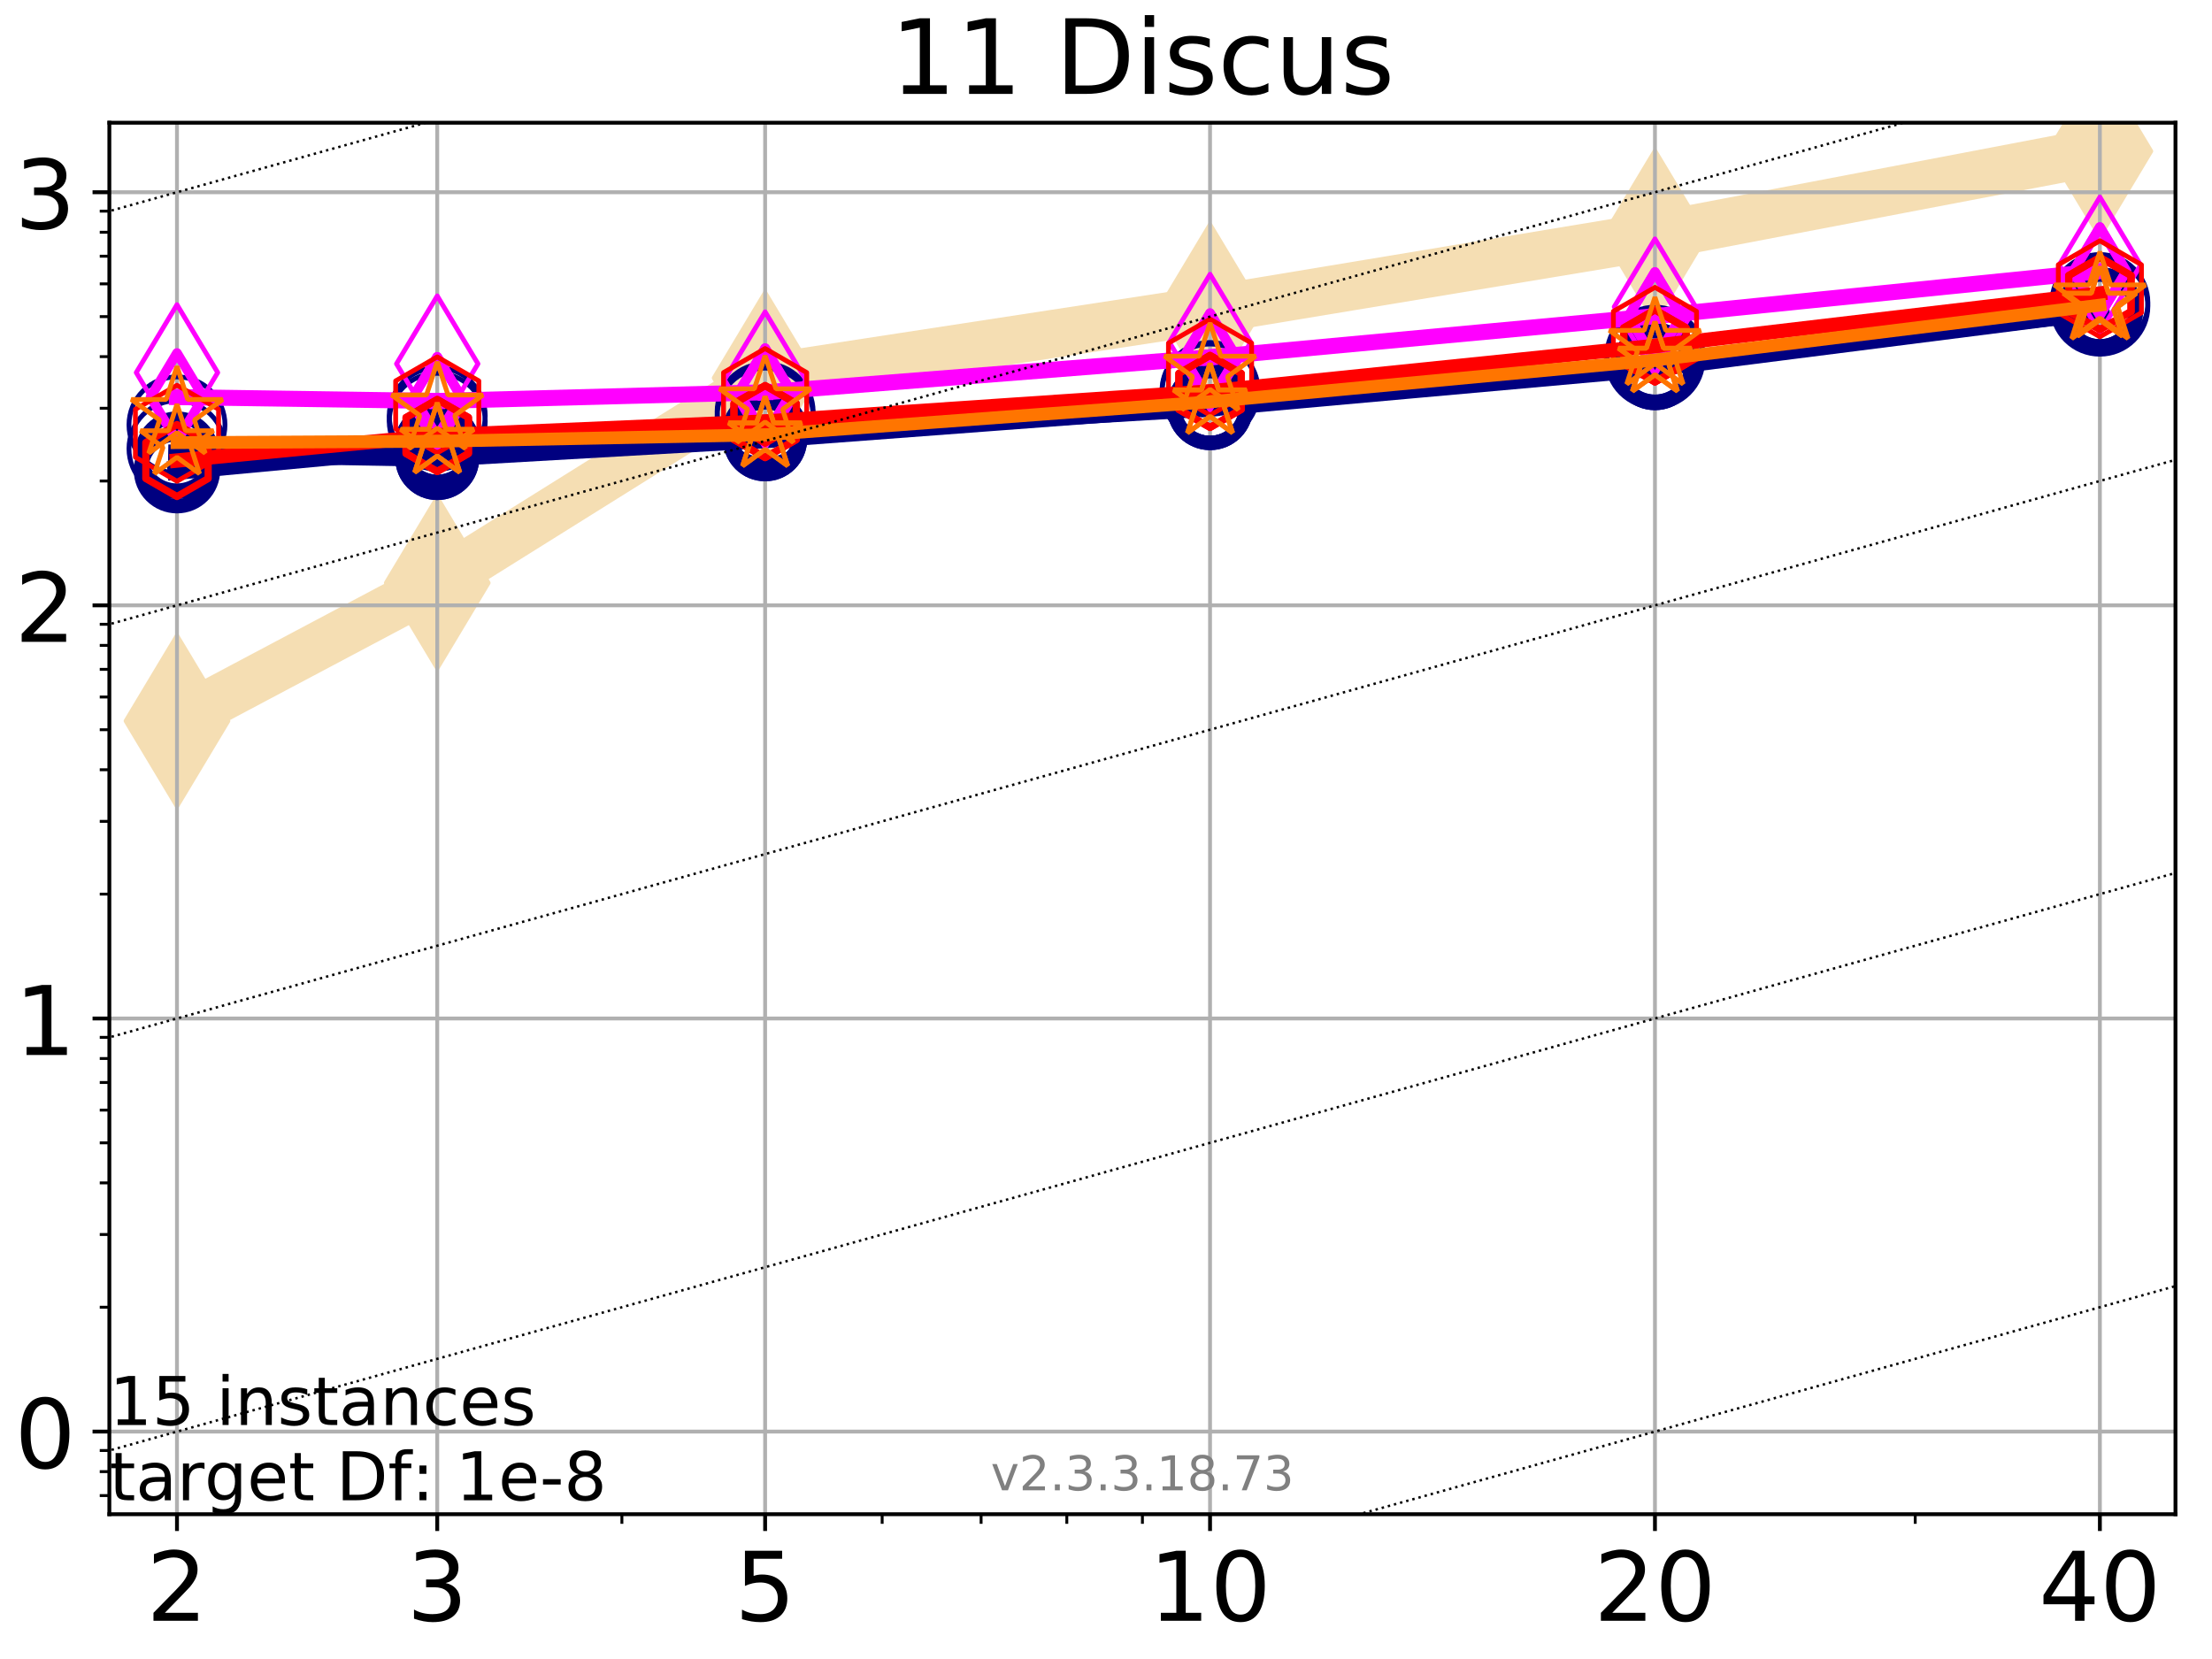 <?xml version="1.0" encoding="utf-8" standalone="no"?>
<!DOCTYPE svg PUBLIC "-//W3C//DTD SVG 1.1//EN"
  "http://www.w3.org/Graphics/SVG/1.1/DTD/svg11.dtd">
<!-- Created with matplotlib (https://matplotlib.org/) -->
<svg height="345.6pt" version="1.1" viewBox="0 0 460.8 345.6" width="460.8pt" xmlns="http://www.w3.org/2000/svg" xmlns:xlink="http://www.w3.org/1999/xlink">
 <defs>
  <style type="text/css">
*{stroke-linecap:butt;stroke-linejoin:round;}
  </style>
 </defs>
 <g id="figure_1">
  <g id="patch_1">
   <path d="M 0 345.6 
L 460.8 345.6 
L 460.8 0 
L 0 0 
z
" style="fill:#ffffff;"/>
  </g>
  <g id="axes_1">
   <g id="patch_2">
    <path d="M 22.78 315.44 
L 453.192 315.44 
L 453.192 25.56 
L 22.78 25.56 
z
" style="fill:#ffffff;"/>
   </g>
   <g id="line2d_1">
    <path clip-path="url(#pba72869028)" d="M 36.868 150.191 
L 91.085 121.43 
L 159.39 78.734 
L 252.074 64.538 
L 344.758 49.176 
L 437.443 31.495 
" style="fill:none;stroke:#f5deb3;stroke-linecap:square;stroke-width:10;"/>
    <defs>
     <path d="M -0 17.678 
L 10.607 0 
L 0 -17.678 
L -10.607 -0 
z
" id="mbb12c34589" style="stroke:#f5deb3;stroke-linejoin:miter;"/>
    </defs>
    <g clip-path="url(#pba72869028)">
     <use style="fill:#f5deb3;stroke:#f5deb3;stroke-linejoin:miter;" x="36.868" xlink:href="#mbb12c34589" y="150.191"/>
     <use style="fill:#f5deb3;stroke:#f5deb3;stroke-linejoin:miter;" x="91.085" xlink:href="#mbb12c34589" y="121.43"/>
     <use style="fill:#f5deb3;stroke:#f5deb3;stroke-linejoin:miter;" x="159.39" xlink:href="#mbb12c34589" y="78.734"/>
     <use style="fill:#f5deb3;stroke:#f5deb3;stroke-linejoin:miter;" x="252.074" xlink:href="#mbb12c34589" y="64.538"/>
     <use style="fill:#f5deb3;stroke:#f5deb3;stroke-linejoin:miter;" x="344.758" xlink:href="#mbb12c34589" y="49.176"/>
     <use style="fill:#f5deb3;stroke:#f5deb3;stroke-linejoin:miter;" x="437.443" xlink:href="#mbb12c34589" y="31.495"/>
    </g>
   </g>
   <g id="matplotlib.axis_1">
    <g id="xtick_1">
     <g id="line2d_2">
      <path clip-path="url(#pba72869028)" d="M 36.868 315.44 
L 36.868 25.56 
" style="fill:none;stroke:#b0b0b0;stroke-linecap:square;stroke-width:0.8;"/>
     </g>
     <g id="line2d_3">
      <defs>
       <path d="M 0 0 
L 0 3.5 
" id="meff0108bd4" style="stroke:#000000;stroke-width:0.8;"/>
      </defs>
      <g>
       <use style="stroke:#000000;stroke-width:0.8;" x="36.868" xlink:href="#meff0108bd4" y="315.44"/>
      </g>
     </g>
     <g id="text_1">
      <!-- 2 -->
      <defs>
       <path d="M 19.188 8.297 
L 53.609 8.297 
L 53.609 0 
L 7.328 0 
L 7.328 8.297 
Q 12.938 14.109 22.625 23.891 
Q 32.328 33.688 34.812 36.531 
Q 39.547 41.844 41.422 45.531 
Q 43.312 49.219 43.312 52.781 
Q 43.312 58.594 39.234 62.25 
Q 35.156 65.922 28.609 65.922 
Q 23.969 65.922 18.812 64.312 
Q 13.672 62.703 7.812 59.422 
L 7.812 69.391 
Q 13.766 71.781 18.938 73 
Q 24.125 74.219 28.422 74.219 
Q 39.75 74.219 46.484 68.547 
Q 53.219 62.891 53.219 53.422 
Q 53.219 48.922 51.531 44.891 
Q 49.859 40.875 45.406 35.406 
Q 44.188 33.984 37.641 27.219 
Q 31.109 20.453 19.188 8.297 
z
" id="DejaVuSans-50"/>
      </defs>
      <g transform="translate(30.506 337.637)scale(0.2 -0.2)">
       <use xlink:href="#DejaVuSans-50"/>
      </g>
     </g>
    </g>
    <g id="xtick_2">
     <g id="line2d_4">
      <path clip-path="url(#pba72869028)" d="M 91.085 315.44 
L 91.085 25.56 
" style="fill:none;stroke:#b0b0b0;stroke-linecap:square;stroke-width:0.8;"/>
     </g>
     <g id="line2d_5">
      <g>
       <use style="stroke:#000000;stroke-width:0.8;" x="91.085" xlink:href="#meff0108bd4" y="315.44"/>
      </g>
     </g>
     <g id="text_2">
      <!-- 3 -->
      <defs>
       <path d="M 40.578 39.312 
Q 47.656 37.797 51.625 33 
Q 55.609 28.219 55.609 21.188 
Q 55.609 10.406 48.188 4.484 
Q 40.766 -1.422 27.094 -1.422 
Q 22.516 -1.422 17.656 -0.516 
Q 12.797 0.391 7.625 2.203 
L 7.625 11.719 
Q 11.719 9.328 16.594 8.109 
Q 21.484 6.891 26.812 6.891 
Q 36.078 6.891 40.938 10.547 
Q 45.797 14.203 45.797 21.188 
Q 45.797 27.641 41.281 31.266 
Q 36.766 34.906 28.719 34.906 
L 20.219 34.906 
L 20.219 43.016 
L 29.109 43.016 
Q 36.375 43.016 40.234 45.922 
Q 44.094 48.828 44.094 54.297 
Q 44.094 59.906 40.109 62.906 
Q 36.141 65.922 28.719 65.922 
Q 24.656 65.922 20.016 65.031 
Q 15.375 64.156 9.812 62.312 
L 9.812 71.094 
Q 15.438 72.656 20.344 73.438 
Q 25.25 74.219 29.594 74.219 
Q 40.828 74.219 47.359 69.109 
Q 53.906 64.016 53.906 55.328 
Q 53.906 49.266 50.438 45.094 
Q 46.969 40.922 40.578 39.312 
z
" id="DejaVuSans-51"/>
      </defs>
      <g transform="translate(84.723 337.637)scale(0.2 -0.2)">
       <use xlink:href="#DejaVuSans-51"/>
      </g>
     </g>
    </g>
    <g id="xtick_3">
     <g id="line2d_6">
      <path clip-path="url(#pba72869028)" d="M 159.39 315.44 
L 159.39 25.56 
" style="fill:none;stroke:#b0b0b0;stroke-linecap:square;stroke-width:0.8;"/>
     </g>
     <g id="line2d_7">
      <g>
       <use style="stroke:#000000;stroke-width:0.8;" x="159.39" xlink:href="#meff0108bd4" y="315.44"/>
      </g>
     </g>
     <g id="text_3">
      <!-- 5 -->
      <defs>
       <path d="M 10.797 72.906 
L 49.516 72.906 
L 49.516 64.594 
L 19.828 64.594 
L 19.828 46.734 
Q 21.969 47.469 24.109 47.828 
Q 26.266 48.188 28.422 48.188 
Q 40.625 48.188 47.75 41.5 
Q 54.891 34.812 54.891 23.391 
Q 54.891 11.625 47.562 5.094 
Q 40.234 -1.422 26.906 -1.422 
Q 22.312 -1.422 17.547 -0.641 
Q 12.797 0.141 7.719 1.703 
L 7.719 11.625 
Q 12.109 9.234 16.797 8.062 
Q 21.484 6.891 26.703 6.891 
Q 35.156 6.891 40.078 11.328 
Q 45.016 15.766 45.016 23.391 
Q 45.016 31 40.078 35.438 
Q 35.156 39.891 26.703 39.891 
Q 22.75 39.891 18.812 39.016 
Q 14.891 38.141 10.797 36.281 
z
" id="DejaVuSans-53"/>
      </defs>
      <g transform="translate(153.028 337.637)scale(0.2 -0.2)">
       <use xlink:href="#DejaVuSans-53"/>
      </g>
     </g>
    </g>
    <g id="xtick_4">
     <g id="line2d_8">
      <path clip-path="url(#pba72869028)" d="M 252.074 315.44 
L 252.074 25.56 
" style="fill:none;stroke:#b0b0b0;stroke-linecap:square;stroke-width:0.8;"/>
     </g>
     <g id="line2d_9">
      <g>
       <use style="stroke:#000000;stroke-width:0.8;" x="252.074" xlink:href="#meff0108bd4" y="315.44"/>
      </g>
     </g>
     <g id="text_4">
      <!-- 10 -->
      <defs>
       <path d="M 12.406 8.297 
L 28.516 8.297 
L 28.516 63.922 
L 10.984 60.406 
L 10.984 69.391 
L 28.422 72.906 
L 38.281 72.906 
L 38.281 8.297 
L 54.391 8.297 
L 54.391 0 
L 12.406 0 
z
" id="DejaVuSans-49"/>
       <path d="M 31.781 66.406 
Q 24.172 66.406 20.328 58.906 
Q 16.5 51.422 16.5 36.375 
Q 16.5 21.391 20.328 13.891 
Q 24.172 6.391 31.781 6.391 
Q 39.453 6.391 43.281 13.891 
Q 47.125 21.391 47.125 36.375 
Q 47.125 51.422 43.281 58.906 
Q 39.453 66.406 31.781 66.406 
z
M 31.781 74.219 
Q 44.047 74.219 50.516 64.516 
Q 56.984 54.828 56.984 36.375 
Q 56.984 17.969 50.516 8.266 
Q 44.047 -1.422 31.781 -1.422 
Q 19.531 -1.422 13.062 8.266 
Q 6.594 17.969 6.594 36.375 
Q 6.594 54.828 13.062 64.516 
Q 19.531 74.219 31.781 74.219 
z
" id="DejaVuSans-48"/>
      </defs>
      <g transform="translate(239.349 337.637)scale(0.2 -0.2)">
       <use xlink:href="#DejaVuSans-49"/>
       <use x="63.623" xlink:href="#DejaVuSans-48"/>
      </g>
     </g>
    </g>
    <g id="xtick_5">
     <g id="line2d_10">
      <path clip-path="url(#pba72869028)" d="M 344.758 315.44 
L 344.758 25.56 
" style="fill:none;stroke:#b0b0b0;stroke-linecap:square;stroke-width:0.8;"/>
     </g>
     <g id="line2d_11">
      <g>
       <use style="stroke:#000000;stroke-width:0.8;" x="344.758" xlink:href="#meff0108bd4" y="315.44"/>
      </g>
     </g>
     <g id="text_5">
      <!-- 20 -->
      <g transform="translate(332.033 337.637)scale(0.2 -0.2)">
       <use xlink:href="#DejaVuSans-50"/>
       <use x="63.623" xlink:href="#DejaVuSans-48"/>
      </g>
     </g>
    </g>
    <g id="xtick_6">
     <g id="line2d_12">
      <path clip-path="url(#pba72869028)" d="M 437.443 315.44 
L 437.443 25.56 
" style="fill:none;stroke:#b0b0b0;stroke-linecap:square;stroke-width:0.8;"/>
     </g>
     <g id="line2d_13">
      <g>
       <use style="stroke:#000000;stroke-width:0.8;" x="437.443" xlink:href="#meff0108bd4" y="315.44"/>
      </g>
     </g>
     <g id="text_6">
      <!-- 40 -->
      <defs>
       <path d="M 37.797 64.312 
L 12.891 25.391 
L 37.797 25.391 
z
M 35.203 72.906 
L 47.609 72.906 
L 47.609 25.391 
L 58.016 25.391 
L 58.016 17.188 
L 47.609 17.188 
L 47.609 0 
L 37.797 0 
L 37.797 17.188 
L 4.891 17.188 
L 4.891 26.703 
z
" id="DejaVuSans-52"/>
      </defs>
      <g transform="translate(424.718 337.637)scale(0.2 -0.2)">
       <use xlink:href="#DejaVuSans-52"/>
       <use x="63.623" xlink:href="#DejaVuSans-48"/>
      </g>
     </g>
    </g>
    <g id="xtick_7">
     <g id="line2d_14">
      <defs>
       <path d="M 0 0 
L 0 2 
" id="me791187310" style="stroke:#000000;stroke-width:0.6;"/>
      </defs>
      <g>
       <use style="stroke:#000000;stroke-width:0.6;" x="129.552" xlink:href="#me791187310" y="315.44"/>
      </g>
     </g>
    </g>
    <g id="xtick_8">
     <g id="line2d_15">
      <g>
       <use style="stroke:#000000;stroke-width:0.6;" x="183.769" xlink:href="#me791187310" y="315.44"/>
      </g>
     </g>
    </g>
    <g id="xtick_9">
     <g id="line2d_16">
      <g>
       <use style="stroke:#000000;stroke-width:0.6;" x="204.381" xlink:href="#me791187310" y="315.44"/>
      </g>
     </g>
    </g>
    <g id="xtick_10">
     <g id="line2d_17">
      <g>
       <use style="stroke:#000000;stroke-width:0.6;" x="222.237" xlink:href="#me791187310" y="315.44"/>
      </g>
     </g>
    </g>
    <g id="xtick_11">
     <g id="line2d_18">
      <g>
       <use style="stroke:#000000;stroke-width:0.6;" x="237.986" xlink:href="#me791187310" y="315.44"/>
      </g>
     </g>
    </g>
    <g id="xtick_12">
     <g id="line2d_19">
      <g>
       <use style="stroke:#000000;stroke-width:0.6;" x="398.975" xlink:href="#me791187310" y="315.44"/>
      </g>
     </g>
    </g>
   </g>
   <g id="matplotlib.axis_2">
    <g id="ytick_1">
     <g id="line2d_20">
      <path clip-path="url(#pba72869028)" d="M 22.78 298.228 
L 453.192 298.228 
" style="fill:none;stroke:#b0b0b0;stroke-linecap:square;stroke-width:0.8;"/>
     </g>
     <g id="line2d_21">
      <defs>
       <path d="M 0 0 
L -3.5 0 
" id="md147a7b236" style="stroke:#000000;stroke-width:0.8;"/>
      </defs>
      <g>
       <use style="stroke:#000000;stroke-width:0.8;" x="22.78" xlink:href="#md147a7b236" y="298.228"/>
      </g>
     </g>
     <g id="text_7">
      <!-- 0 -->
      <g transform="translate(3.055 305.826)scale(0.2 -0.2)">
       <use xlink:href="#DejaVuSans-48"/>
      </g>
     </g>
    </g>
    <g id="ytick_2">
     <g id="line2d_22">
      <path clip-path="url(#pba72869028)" d="M 22.78 212.168 
L 453.192 212.168 
" style="fill:none;stroke:#b0b0b0;stroke-linecap:square;stroke-width:0.8;"/>
     </g>
     <g id="line2d_23">
      <g>
       <use style="stroke:#000000;stroke-width:0.8;" x="22.78" xlink:href="#md147a7b236" y="212.168"/>
      </g>
     </g>
     <g id="text_8">
      <!-- 1 -->
      <g transform="translate(3.055 219.766)scale(0.2 -0.2)">
       <use xlink:href="#DejaVuSans-49"/>
      </g>
     </g>
    </g>
    <g id="ytick_3">
     <g id="line2d_24">
      <path clip-path="url(#pba72869028)" d="M 22.78 126.108 
L 453.192 126.108 
" style="fill:none;stroke:#b0b0b0;stroke-linecap:square;stroke-width:0.8;"/>
     </g>
     <g id="line2d_25">
      <g>
       <use style="stroke:#000000;stroke-width:0.8;" x="22.78" xlink:href="#md147a7b236" y="126.108"/>
      </g>
     </g>
     <g id="text_9">
      <!-- 2 -->
      <g transform="translate(3.055 133.706)scale(0.2 -0.2)">
       <use xlink:href="#DejaVuSans-50"/>
      </g>
     </g>
    </g>
    <g id="ytick_4">
     <g id="line2d_26">
      <path clip-path="url(#pba72869028)" d="M 22.78 40.047 
L 453.192 40.047 
" style="fill:none;stroke:#b0b0b0;stroke-linecap:square;stroke-width:0.8;"/>
     </g>
     <g id="line2d_27">
      <g>
       <use style="stroke:#000000;stroke-width:0.8;" x="22.78" xlink:href="#md147a7b236" y="40.047"/>
      </g>
     </g>
     <g id="text_10">
      <!-- 3 -->
      <g transform="translate(3.055 47.646)scale(0.2 -0.2)">
       <use xlink:href="#DejaVuSans-51"/>
      </g>
     </g>
    </g>
    <g id="ytick_5">
     <g id="line2d_28">
      <defs>
       <path d="M 0 0 
L -2 0 
" id="mddf83bf0fc" style="stroke:#000000;stroke-width:0.6;"/>
      </defs>
      <g>
       <use style="stroke:#000000;stroke-width:0.6;" x="22.78" xlink:href="#mddf83bf0fc" y="311.559"/>
      </g>
     </g>
    </g>
    <g id="ytick_6">
     <g id="line2d_29">
      <g>
       <use style="stroke:#000000;stroke-width:0.6;" x="22.78" xlink:href="#mddf83bf0fc" y="306.568"/>
      </g>
     </g>
    </g>
    <g id="ytick_7">
     <g id="line2d_30">
      <g>
       <use style="stroke:#000000;stroke-width:0.6;" x="22.78" xlink:href="#mddf83bf0fc" y="302.166"/>
      </g>
     </g>
    </g>
    <g id="ytick_8">
     <g id="line2d_31">
      <g>
       <use style="stroke:#000000;stroke-width:0.6;" x="22.78" xlink:href="#mddf83bf0fc" y="272.321"/>
      </g>
     </g>
    </g>
    <g id="ytick_9">
     <g id="line2d_32">
      <g>
       <use style="stroke:#000000;stroke-width:0.6;" x="22.78" xlink:href="#mddf83bf0fc" y="257.167"/>
      </g>
     </g>
    </g>
    <g id="ytick_10">
     <g id="line2d_33">
      <g>
       <use style="stroke:#000000;stroke-width:0.6;" x="22.78" xlink:href="#mddf83bf0fc" y="246.415"/>
      </g>
     </g>
    </g>
    <g id="ytick_11">
     <g id="line2d_34">
      <g>
       <use style="stroke:#000000;stroke-width:0.6;" x="22.78" xlink:href="#mddf83bf0fc" y="238.074"/>
      </g>
     </g>
    </g>
    <g id="ytick_12">
     <g id="line2d_35">
      <g>
       <use style="stroke:#000000;stroke-width:0.6;" x="22.78" xlink:href="#mddf83bf0fc" y="231.26"/>
      </g>
     </g>
    </g>
    <g id="ytick_13">
     <g id="line2d_36">
      <g>
       <use style="stroke:#000000;stroke-width:0.6;" x="22.78" xlink:href="#mddf83bf0fc" y="225.499"/>
      </g>
     </g>
    </g>
    <g id="ytick_14">
     <g id="line2d_37">
      <g>
       <use style="stroke:#000000;stroke-width:0.6;" x="22.78" xlink:href="#mddf83bf0fc" y="220.508"/>
      </g>
     </g>
    </g>
    <g id="ytick_15">
     <g id="line2d_38">
      <g>
       <use style="stroke:#000000;stroke-width:0.6;" x="22.78" xlink:href="#mddf83bf0fc" y="216.106"/>
      </g>
     </g>
    </g>
    <g id="ytick_16">
     <g id="line2d_39">
      <g>
       <use style="stroke:#000000;stroke-width:0.6;" x="22.78" xlink:href="#mddf83bf0fc" y="186.261"/>
      </g>
     </g>
    </g>
    <g id="ytick_17">
     <g id="line2d_40">
      <g>
       <use style="stroke:#000000;stroke-width:0.6;" x="22.78" xlink:href="#mddf83bf0fc" y="171.107"/>
      </g>
     </g>
    </g>
    <g id="ytick_18">
     <g id="line2d_41">
      <g>
       <use style="stroke:#000000;stroke-width:0.6;" x="22.78" xlink:href="#mddf83bf0fc" y="160.354"/>
      </g>
     </g>
    </g>
    <g id="ytick_19">
     <g id="line2d_42">
      <g>
       <use style="stroke:#000000;stroke-width:0.6;" x="22.78" xlink:href="#mddf83bf0fc" y="152.014"/>
      </g>
     </g>
    </g>
    <g id="ytick_20">
     <g id="line2d_43">
      <g>
       <use style="stroke:#000000;stroke-width:0.6;" x="22.78" xlink:href="#mddf83bf0fc" y="145.2"/>
      </g>
     </g>
    </g>
    <g id="ytick_21">
     <g id="line2d_44">
      <g>
       <use style="stroke:#000000;stroke-width:0.6;" x="22.78" xlink:href="#mddf83bf0fc" y="139.438"/>
      </g>
     </g>
    </g>
    <g id="ytick_22">
     <g id="line2d_45">
      <g>
       <use style="stroke:#000000;stroke-width:0.6;" x="22.78" xlink:href="#mddf83bf0fc" y="134.448"/>
      </g>
     </g>
    </g>
    <g id="ytick_23">
     <g id="line2d_46">
      <g>
       <use style="stroke:#000000;stroke-width:0.6;" x="22.78" xlink:href="#mddf83bf0fc" y="130.045"/>
      </g>
     </g>
    </g>
    <g id="ytick_24">
     <g id="line2d_47">
      <g>
       <use style="stroke:#000000;stroke-width:0.6;" x="22.78" xlink:href="#mddf83bf0fc" y="100.201"/>
      </g>
     </g>
    </g>
    <g id="ytick_25">
     <g id="line2d_48">
      <g>
       <use style="stroke:#000000;stroke-width:0.6;" x="22.78" xlink:href="#mddf83bf0fc" y="85.046"/>
      </g>
     </g>
    </g>
    <g id="ytick_26">
     <g id="line2d_49">
      <g>
       <use style="stroke:#000000;stroke-width:0.6;" x="22.78" xlink:href="#mddf83bf0fc" y="74.294"/>
      </g>
     </g>
    </g>
    <g id="ytick_27">
     <g id="line2d_50">
      <g>
       <use style="stroke:#000000;stroke-width:0.6;" x="22.78" xlink:href="#mddf83bf0fc" y="65.954"/>
      </g>
     </g>
    </g>
    <g id="ytick_28">
     <g id="line2d_51">
      <g>
       <use style="stroke:#000000;stroke-width:0.6;" x="22.78" xlink:href="#mddf83bf0fc" y="59.14"/>
      </g>
     </g>
    </g>
    <g id="ytick_29">
     <g id="line2d_52">
      <g>
       <use style="stroke:#000000;stroke-width:0.6;" x="22.78" xlink:href="#mddf83bf0fc" y="53.378"/>
      </g>
     </g>
    </g>
    <g id="ytick_30">
     <g id="line2d_53">
      <g>
       <use style="stroke:#000000;stroke-width:0.6;" x="22.78" xlink:href="#mddf83bf0fc" y="48.387"/>
      </g>
     </g>
    </g>
    <g id="ytick_31">
     <g id="line2d_54">
      <g>
       <use style="stroke:#000000;stroke-width:0.6;" x="22.78" xlink:href="#mddf83bf0fc" y="43.985"/>
      </g>
     </g>
    </g>
   </g>
   <g id="line2d_55">
    <path clip-path="url(#pba72869028)" d="M 36.868 97.947 
L 91.085 92.881 
" style="fill:none;stroke:#000080;stroke-linecap:square;stroke-width:4;"/>
    <defs>
     <path d="M 0 7.5 
C 1.989 7.5 3.897 6.71 5.303 5.303 
C 6.71 3.897 7.5 1.989 7.5 0 
C 7.5 -1.989 6.71 -3.897 5.303 -5.303 
C 3.897 -6.71 1.989 -7.5 0 -7.5 
C -1.989 -7.5 -3.897 -6.71 -5.303 -5.303 
C -6.71 -3.897 -7.5 -1.989 -7.5 0 
C -7.5 1.989 -6.71 3.897 -5.303 5.303 
C -3.897 6.71 -1.989 7.5 0 7.5 
z
" id="ma6346c625f" style="stroke:#000080;stroke-width:3;"/>
    </defs>
    <g clip-path="url(#pba72869028)">
     <use style="fill-opacity:0;stroke:#000080;stroke-width:3;" x="36.868" xlink:href="#ma6346c625f" y="97.947"/>
     <use style="fill-opacity:0;stroke:#000080;stroke-width:3;" x="91.085" xlink:href="#ma6346c625f" y="92.881"/>
    </g>
   </g>
   <g id="line2d_56">
    <path clip-path="url(#pba72869028)" d="M 91.085 92.881 
L 159.39 90.234 
" style="fill:none;stroke:#000080;stroke-linecap:square;stroke-width:4;"/>
    <g clip-path="url(#pba72869028)">
     <use style="fill-opacity:0;stroke:#000080;stroke-width:3;" x="91.085" xlink:href="#ma6346c625f" y="92.881"/>
     <use style="fill-opacity:0;stroke:#000080;stroke-width:3;" x="159.39" xlink:href="#ma6346c625f" y="90.234"/>
    </g>
   </g>
   <g id="line2d_57">
    <path clip-path="url(#pba72869028)" d="M 159.39 90.234 
L 252.074 84.772 
" style="fill:none;stroke:#000080;stroke-linecap:square;stroke-width:4;"/>
    <g clip-path="url(#pba72869028)">
     <use style="fill-opacity:0;stroke:#000080;stroke-width:3;" x="159.39" xlink:href="#ma6346c625f" y="90.234"/>
     <use style="fill-opacity:0;stroke:#000080;stroke-width:3;" x="252.074" xlink:href="#ma6346c625f" y="84.772"/>
    </g>
   </g>
   <g id="line2d_58">
    <path clip-path="url(#pba72869028)" d="M 252.074 84.772 
L 344.758 76.45 
" style="fill:none;stroke:#000080;stroke-linecap:square;stroke-width:4;"/>
    <g clip-path="url(#pba72869028)">
     <use style="fill-opacity:0;stroke:#000080;stroke-width:3;" x="252.074" xlink:href="#ma6346c625f" y="84.772"/>
     <use style="fill-opacity:0;stroke:#000080;stroke-width:3;" x="344.758" xlink:href="#ma6346c625f" y="76.45"/>
    </g>
   </g>
   <g id="line2d_59">
    <path clip-path="url(#pba72869028)" d="M 344.758 76.45 
L 437.443 64.663 
" style="fill:none;stroke:#000080;stroke-linecap:square;stroke-width:4;"/>
    <g clip-path="url(#pba72869028)">
     <use style="fill-opacity:0;stroke:#000080;stroke-width:3;" x="344.758" xlink:href="#ma6346c625f" y="76.45"/>
     <use style="fill-opacity:0;stroke:#000080;stroke-width:3;" x="437.443" xlink:href="#ma6346c625f" y="64.663"/>
    </g>
   </g>
   <g id="line2d_60">
    <path clip-path="url(#pba72869028)" d="M 437.443 64.663 
" style="fill:none;stroke:#000080;stroke-linecap:square;stroke-width:4;"/>
    <g clip-path="url(#pba72869028)">
     <use style="fill-opacity:0;stroke:#000080;stroke-width:3;" x="437.443" xlink:href="#ma6346c625f" y="64.663"/>
    </g>
   </g>
   <g id="line2d_61"/>
   <g id="line2d_62">
    <defs>
     <path d="M 0 10 
C 2.652 10 5.196 8.946 7.071 7.071 
C 8.946 5.196 10 2.652 10 0 
C 10 -2.652 8.946 -5.196 7.071 -7.071 
C 5.196 -8.946 2.652 -10 0 -10 
C -2.652 -10 -5.196 -8.946 -7.071 -7.071 
C -8.946 -5.196 -10 -2.652 -10 0 
C -10 2.652 -8.946 5.196 -7.071 7.071 
C -5.196 8.946 -2.652 10 0 10 
z
" id="m93d0c57af5" style="stroke:#000080;"/>
    </defs>
    <g clip-path="url(#pba72869028)">
     <use style="fill-opacity:0;stroke:#000080;" x="36.868" xlink:href="#m93d0c57af5" y="93.464"/>
     <use style="fill-opacity:0;stroke:#000080;" x="91.085" xlink:href="#m93d0c57af5" y="86.615"/>
     <use style="fill-opacity:0;stroke:#000080;" x="159.39" xlink:href="#m93d0c57af5" y="86.676"/>
     <use style="fill-opacity:0;stroke:#000080;" x="252.074" xlink:href="#m93d0c57af5" y="81.348"/>
     <use style="fill-opacity:0;stroke:#000080;" x="344.758" xlink:href="#m93d0c57af5" y="74.812"/>
     <use style="fill-opacity:0;stroke:#000080;" x="437.443" xlink:href="#m93d0c57af5" y="63.785"/>
    </g>
   </g>
   <g id="line2d_63">
    <path clip-path="url(#pba72869028)" d="M 36.868 94.455 
L 91.085 95.42 
" style="fill:none;stroke:#000080;stroke-linecap:square;stroke-width:3.667;"/>
    <defs>
     <path d="M 0 7.5 
C 1.989 7.5 3.897 6.71 5.303 5.303 
C 6.71 3.897 7.5 1.989 7.5 0 
C 7.5 -1.989 6.71 -3.897 5.303 -5.303 
C 3.897 -6.71 1.989 -7.5 0 -7.5 
C -1.989 -7.5 -3.897 -6.71 -5.303 -5.303 
C -6.71 -3.897 -7.5 -1.989 -7.5 0 
C -7.5 1.989 -6.71 3.897 -5.303 5.303 
C -3.897 6.71 -1.989 7.5 0 7.5 
z
" id="mfb19d77049" style="stroke:#000080;stroke-width:2.5;"/>
    </defs>
    <g clip-path="url(#pba72869028)">
     <use style="fill-opacity:0;stroke:#000080;stroke-width:2.5;" x="36.868" xlink:href="#mfb19d77049" y="94.455"/>
     <use style="fill-opacity:0;stroke:#000080;stroke-width:2.5;" x="91.085" xlink:href="#mfb19d77049" y="95.42"/>
    </g>
   </g>
   <g id="line2d_64">
    <path clip-path="url(#pba72869028)" d="M 91.085 95.42 
L 159.39 91.51 
" style="fill:none;stroke:#000080;stroke-linecap:square;stroke-width:3.667;"/>
    <g clip-path="url(#pba72869028)">
     <use style="fill-opacity:0;stroke:#000080;stroke-width:2.5;" x="91.085" xlink:href="#mfb19d77049" y="95.42"/>
     <use style="fill-opacity:0;stroke:#000080;stroke-width:2.5;" x="159.39" xlink:href="#mfb19d77049" y="91.51"/>
    </g>
   </g>
   <g id="line2d_65">
    <path clip-path="url(#pba72869028)" d="M 159.39 91.51 
L 252.074 84.551 
" style="fill:none;stroke:#000080;stroke-linecap:square;stroke-width:3.667;"/>
    <g clip-path="url(#pba72869028)">
     <use style="fill-opacity:0;stroke:#000080;stroke-width:2.5;" x="159.39" xlink:href="#mfb19d77049" y="91.51"/>
     <use style="fill-opacity:0;stroke:#000080;stroke-width:2.5;" x="252.074" xlink:href="#mfb19d77049" y="84.551"/>
    </g>
   </g>
   <g id="line2d_66">
    <path clip-path="url(#pba72869028)" d="M 252.074 84.551 
L 344.758 75.954 
" style="fill:none;stroke:#000080;stroke-linecap:square;stroke-width:3.667;"/>
    <g clip-path="url(#pba72869028)">
     <use style="fill-opacity:0;stroke:#000080;stroke-width:2.5;" x="252.074" xlink:href="#mfb19d77049" y="84.551"/>
     <use style="fill-opacity:0;stroke:#000080;stroke-width:2.5;" x="344.758" xlink:href="#mfb19d77049" y="75.954"/>
    </g>
   </g>
   <g id="line2d_67">
    <path clip-path="url(#pba72869028)" d="M 344.758 75.954 
L 437.443 64.853 
" style="fill:none;stroke:#000080;stroke-linecap:square;stroke-width:3.667;"/>
    <g clip-path="url(#pba72869028)">
     <use style="fill-opacity:0;stroke:#000080;stroke-width:2.5;" x="344.758" xlink:href="#mfb19d77049" y="75.954"/>
     <use style="fill-opacity:0;stroke:#000080;stroke-width:2.5;" x="437.443" xlink:href="#mfb19d77049" y="64.853"/>
    </g>
   </g>
   <g id="line2d_68">
    <path clip-path="url(#pba72869028)" d="M 437.443 64.853 
" style="fill:none;stroke:#000080;stroke-linecap:square;stroke-width:3.667;"/>
    <g clip-path="url(#pba72869028)">
     <use style="fill-opacity:0;stroke:#000080;stroke-width:2.5;" x="437.443" xlink:href="#mfb19d77049" y="64.853"/>
    </g>
   </g>
   <g id="line2d_69"/>
   <g id="line2d_70">
    <g clip-path="url(#pba72869028)">
     <use style="fill-opacity:0;stroke:#000080;" x="36.868" xlink:href="#m93d0c57af5" y="88.503"/>
     <use style="fill-opacity:0;stroke:#000080;" x="91.085" xlink:href="#m93d0c57af5" y="87.759"/>
     <use style="fill-opacity:0;stroke:#000080;" x="159.39" xlink:href="#m93d0c57af5" y="85.751"/>
     <use style="fill-opacity:0;stroke:#000080;" x="252.074" xlink:href="#m93d0c57af5" y="81.666"/>
     <use style="fill-opacity:0;stroke:#000080;" x="344.758" xlink:href="#m93d0c57af5" y="73.982"/>
     <use style="fill-opacity:0;stroke:#000080;" x="437.443" xlink:href="#m93d0c57af5" y="63.019"/>
    </g>
   </g>
   <g id="line2d_71">
    <path clip-path="url(#pba72869028)" d="M 36.868 82.728 
L 91.085 83.53 
" style="fill:none;stroke:#ff00ff;stroke-linecap:square;stroke-width:3.333;"/>
    <defs>
     <path d="M -0 9.192 
L 5.515 0 
L 0 -9.192 
L -5.515 -0 
z
" id="m139bc91c71" style="stroke:#ff00ff;stroke-linejoin:miter;stroke-width:2;"/>
    </defs>
    <g clip-path="url(#pba72869028)">
     <use style="fill-opacity:0;stroke:#ff00ff;stroke-linejoin:miter;stroke-width:2;" x="36.868" xlink:href="#m139bc91c71" y="82.728"/>
     <use style="fill-opacity:0;stroke:#ff00ff;stroke-linejoin:miter;stroke-width:2;" x="91.085" xlink:href="#m139bc91c71" y="83.53"/>
    </g>
   </g>
   <g id="line2d_72">
    <path clip-path="url(#pba72869028)" d="M 91.085 83.53 
L 159.39 81.72 
" style="fill:none;stroke:#ff00ff;stroke-linecap:square;stroke-width:3.333;"/>
    <g clip-path="url(#pba72869028)">
     <use style="fill-opacity:0;stroke:#ff00ff;stroke-linejoin:miter;stroke-width:2;" x="91.085" xlink:href="#m139bc91c71" y="83.53"/>
     <use style="fill-opacity:0;stroke:#ff00ff;stroke-linejoin:miter;stroke-width:2;" x="159.39" xlink:href="#m139bc91c71" y="81.72"/>
    </g>
   </g>
   <g id="line2d_73">
    <path clip-path="url(#pba72869028)" d="M 159.39 81.72 
L 252.074 74.432 
" style="fill:none;stroke:#ff00ff;stroke-linecap:square;stroke-width:3.333;"/>
    <g clip-path="url(#pba72869028)">
     <use style="fill-opacity:0;stroke:#ff00ff;stroke-linejoin:miter;stroke-width:2;" x="159.39" xlink:href="#m139bc91c71" y="81.72"/>
     <use style="fill-opacity:0;stroke:#ff00ff;stroke-linejoin:miter;stroke-width:2;" x="252.074" xlink:href="#m139bc91c71" y="74.432"/>
    </g>
   </g>
   <g id="line2d_74">
    <path clip-path="url(#pba72869028)" d="M 252.074 74.432 
L 344.758 65.855 
" style="fill:none;stroke:#ff00ff;stroke-linecap:square;stroke-width:3.333;"/>
    <g clip-path="url(#pba72869028)">
     <use style="fill-opacity:0;stroke:#ff00ff;stroke-linejoin:miter;stroke-width:2;" x="252.074" xlink:href="#m139bc91c71" y="74.432"/>
     <use style="fill-opacity:0;stroke:#ff00ff;stroke-linejoin:miter;stroke-width:2;" x="344.758" xlink:href="#m139bc91c71" y="65.855"/>
    </g>
   </g>
   <g id="line2d_75">
    <path clip-path="url(#pba72869028)" d="M 344.758 65.855 
L 437.443 56.496 
" style="fill:none;stroke:#ff00ff;stroke-linecap:square;stroke-width:3.333;"/>
    <g clip-path="url(#pba72869028)">
     <use style="fill-opacity:0;stroke:#ff00ff;stroke-linejoin:miter;stroke-width:2;" x="344.758" xlink:href="#m139bc91c71" y="65.855"/>
     <use style="fill-opacity:0;stroke:#ff00ff;stroke-linejoin:miter;stroke-width:2;" x="437.443" xlink:href="#m139bc91c71" y="56.496"/>
    </g>
   </g>
   <g id="line2d_76">
    <path clip-path="url(#pba72869028)" d="M 437.443 56.496 
" style="fill:none;stroke:#ff00ff;stroke-linecap:square;stroke-width:3.333;"/>
    <g clip-path="url(#pba72869028)">
     <use style="fill-opacity:0;stroke:#ff00ff;stroke-linejoin:miter;stroke-width:2;" x="437.443" xlink:href="#m139bc91c71" y="56.496"/>
    </g>
   </g>
   <g id="line2d_77"/>
   <g id="line2d_78">
    <defs>
     <path d="M -0 14.142 
L 8.485 0 
L -0 -14.142 
L -8.485 -0 
z
" id="mccdba96308" style="stroke:#ff00ff;stroke-linejoin:miter;"/>
    </defs>
    <g clip-path="url(#pba72869028)">
     <use style="fill-opacity:0;stroke:#ff00ff;stroke-linejoin:miter;" x="36.868" xlink:href="#mccdba96308" y="77.614"/>
     <use style="fill-opacity:0;stroke:#ff00ff;stroke-linejoin:miter;" x="91.085" xlink:href="#mccdba96308" y="75.787"/>
     <use style="fill-opacity:0;stroke:#ff00ff;stroke-linejoin:miter;" x="159.39" xlink:href="#mccdba96308" y="79.114"/>
     <use style="fill-opacity:0;stroke:#ff00ff;stroke-linejoin:miter;" x="252.074" xlink:href="#mccdba96308" y="71.279"/>
     <use style="fill-opacity:0;stroke:#ff00ff;stroke-linejoin:miter;" x="344.758" xlink:href="#mccdba96308" y="63.914"/>
     <use style="fill-opacity:0;stroke:#ff00ff;stroke-linejoin:miter;" x="437.443" xlink:href="#mccdba96308" y="55.2"/>
    </g>
   </g>
   <g id="line2d_79">
    <path clip-path="url(#pba72869028)" d="M 36.868 95.937 
L 91.085 90.722 
" style="fill:none;stroke:#ff0000;stroke-linecap:square;stroke-width:3;"/>
    <defs>
     <path d="M 0 -7.5 
L -6.495 -3.75 
L -6.495 3.75 
L -0 7.5 
L 6.495 3.75 
L 6.495 -3.75 
z
" id="m0116b4c8b1" style="stroke:#ff0000;stroke-linejoin:miter;stroke-width:1.5;"/>
    </defs>
    <g clip-path="url(#pba72869028)">
     <use style="fill-opacity:0;stroke:#ff0000;stroke-linejoin:miter;stroke-width:1.5;" x="36.868" xlink:href="#m0116b4c8b1" y="95.937"/>
     <use style="fill-opacity:0;stroke:#ff0000;stroke-linejoin:miter;stroke-width:1.5;" x="91.085" xlink:href="#m0116b4c8b1" y="90.722"/>
    </g>
   </g>
   <g id="line2d_80">
    <path clip-path="url(#pba72869028)" d="M 91.085 90.722 
L 159.39 87.821 
" style="fill:none;stroke:#ff0000;stroke-linecap:square;stroke-width:3;"/>
    <g clip-path="url(#pba72869028)">
     <use style="fill-opacity:0;stroke:#ff0000;stroke-linejoin:miter;stroke-width:1.5;" x="91.085" xlink:href="#m0116b4c8b1" y="90.722"/>
     <use style="fill-opacity:0;stroke:#ff0000;stroke-linejoin:miter;stroke-width:1.5;" x="159.39" xlink:href="#m0116b4c8b1" y="87.821"/>
    </g>
   </g>
   <g id="line2d_81">
    <path clip-path="url(#pba72869028)" d="M 159.39 87.821 
L 252.074 81.542 
" style="fill:none;stroke:#ff0000;stroke-linecap:square;stroke-width:3;"/>
    <g clip-path="url(#pba72869028)">
     <use style="fill-opacity:0;stroke:#ff0000;stroke-linejoin:miter;stroke-width:1.5;" x="159.39" xlink:href="#m0116b4c8b1" y="87.821"/>
     <use style="fill-opacity:0;stroke:#ff0000;stroke-linejoin:miter;stroke-width:1.5;" x="252.074" xlink:href="#m0116b4c8b1" y="81.542"/>
    </g>
   </g>
   <g id="line2d_82">
    <path clip-path="url(#pba72869028)" d="M 252.074 81.542 
L 344.758 72.05 
" style="fill:none;stroke:#ff0000;stroke-linecap:square;stroke-width:3;"/>
    <g clip-path="url(#pba72869028)">
     <use style="fill-opacity:0;stroke:#ff0000;stroke-linejoin:miter;stroke-width:1.5;" x="252.074" xlink:href="#m0116b4c8b1" y="81.542"/>
     <use style="fill-opacity:0;stroke:#ff0000;stroke-linejoin:miter;stroke-width:1.5;" x="344.758" xlink:href="#m0116b4c8b1" y="72.05"/>
    </g>
   </g>
   <g id="line2d_83">
    <path clip-path="url(#pba72869028)" d="M 344.758 72.05 
L 437.443 61.143 
" style="fill:none;stroke:#ff0000;stroke-linecap:square;stroke-width:3;"/>
    <g clip-path="url(#pba72869028)">
     <use style="fill-opacity:0;stroke:#ff0000;stroke-linejoin:miter;stroke-width:1.5;" x="344.758" xlink:href="#m0116b4c8b1" y="72.05"/>
     <use style="fill-opacity:0;stroke:#ff0000;stroke-linejoin:miter;stroke-width:1.5;" x="437.443" xlink:href="#m0116b4c8b1" y="61.143"/>
    </g>
   </g>
   <g id="line2d_84">
    <path clip-path="url(#pba72869028)" d="M 437.443 61.143 
" style="fill:none;stroke:#ff0000;stroke-linecap:square;stroke-width:3;"/>
    <g clip-path="url(#pba72869028)">
     <use style="fill-opacity:0;stroke:#ff0000;stroke-linejoin:miter;stroke-width:1.5;" x="437.443" xlink:href="#m0116b4c8b1" y="61.143"/>
    </g>
   </g>
   <g id="line2d_85"/>
   <g id="line2d_86">
    <defs>
     <path d="M 0 -10 
L -8.66 -5 
L -8.66 5 
L -0 10 
L 8.66 5 
L 8.66 -5 
z
" id="m9c67bde81a" style="stroke:#ff0000;stroke-linejoin:miter;"/>
    </defs>
    <g clip-path="url(#pba72869028)">
     <use style="fill-opacity:0;stroke:#ff0000;stroke-linejoin:miter;" x="36.868" xlink:href="#m9c67bde81a" y="90.251"/>
     <use style="fill-opacity:0;stroke:#ff0000;stroke-linejoin:miter;" x="91.085" xlink:href="#m9c67bde81a" y="84.347"/>
     <use style="fill-opacity:0;stroke:#ff0000;stroke-linejoin:miter;" x="159.39" xlink:href="#m9c67bde81a" y="82.611"/>
     <use style="fill-opacity:0;stroke:#ff0000;stroke-linejoin:miter;" x="252.074" xlink:href="#m9c67bde81a" y="76.478"/>
     <use style="fill-opacity:0;stroke:#ff0000;stroke-linejoin:miter;" x="344.758" xlink:href="#m9c67bde81a" y="69.859"/>
     <use style="fill-opacity:0;stroke:#ff0000;stroke-linejoin:miter;" x="437.443" xlink:href="#m9c67bde81a" y="60.155"/>
    </g>
   </g>
   <g id="line2d_87">
    <path clip-path="url(#pba72869028)" d="M 36.868 92.206 
L 91.085 91.921 
" style="fill:none;stroke:#ff7500;stroke-linecap:square;stroke-width:2.667;"/>
    <defs>
     <path d="M 0 -8 
L -1.796 -2.472 
L -7.608 -2.472 
L -2.906 0.944 
L -4.702 6.472 
L -0 3.056 
L 4.702 6.472 
L 2.906 0.944 
L 7.608 -2.472 
L 1.796 -2.472 
z
" id="m6fcbeaaec3" style="stroke:#ff7500;stroke-linejoin:bevel;"/>
    </defs>
    <g clip-path="url(#pba72869028)">
     <use style="fill-opacity:0;stroke:#ff7500;stroke-linejoin:bevel;" x="36.868" xlink:href="#m6fcbeaaec3" y="92.206"/>
     <use style="fill-opacity:0;stroke:#ff7500;stroke-linejoin:bevel;" x="91.085" xlink:href="#m6fcbeaaec3" y="91.921"/>
    </g>
   </g>
   <g id="line2d_88">
    <path clip-path="url(#pba72869028)" d="M 91.085 91.921 
L 159.39 90.57 
" style="fill:none;stroke:#ff7500;stroke-linecap:square;stroke-width:2.667;"/>
    <g clip-path="url(#pba72869028)">
     <use style="fill-opacity:0;stroke:#ff7500;stroke-linejoin:bevel;" x="91.085" xlink:href="#m6fcbeaaec3" y="91.921"/>
     <use style="fill-opacity:0;stroke:#ff7500;stroke-linejoin:bevel;" x="159.39" xlink:href="#m6fcbeaaec3" y="90.57"/>
    </g>
   </g>
   <g id="line2d_89">
    <path clip-path="url(#pba72869028)" d="M 159.39 90.57 
L 252.074 83.697 
" style="fill:none;stroke:#ff7500;stroke-linecap:square;stroke-width:2.667;"/>
    <g clip-path="url(#pba72869028)">
     <use style="fill-opacity:0;stroke:#ff7500;stroke-linejoin:bevel;" x="159.39" xlink:href="#m6fcbeaaec3" y="90.57"/>
     <use style="fill-opacity:0;stroke:#ff7500;stroke-linejoin:bevel;" x="252.074" xlink:href="#m6fcbeaaec3" y="83.697"/>
    </g>
   </g>
   <g id="line2d_90">
    <path clip-path="url(#pba72869028)" d="M 252.074 83.697 
L 344.758 75.013 
" style="fill:none;stroke:#ff7500;stroke-linecap:square;stroke-width:2.667;"/>
    <g clip-path="url(#pba72869028)">
     <use style="fill-opacity:0;stroke:#ff7500;stroke-linejoin:bevel;" x="252.074" xlink:href="#m6fcbeaaec3" y="83.697"/>
     <use style="fill-opacity:0;stroke:#ff7500;stroke-linejoin:bevel;" x="344.758" xlink:href="#m6fcbeaaec3" y="75.013"/>
    </g>
   </g>
   <g id="line2d_91">
    <path clip-path="url(#pba72869028)" d="M 344.758 75.013 
L 437.443 63.562 
" style="fill:none;stroke:#ff7500;stroke-linecap:square;stroke-width:2.667;"/>
    <g clip-path="url(#pba72869028)">
     <use style="fill-opacity:0;stroke:#ff7500;stroke-linejoin:bevel;" x="344.758" xlink:href="#m6fcbeaaec3" y="75.013"/>
     <use style="fill-opacity:0;stroke:#ff7500;stroke-linejoin:bevel;" x="437.443" xlink:href="#m6fcbeaaec3" y="63.562"/>
    </g>
   </g>
   <g id="line2d_92">
    <path clip-path="url(#pba72869028)" d="M 437.443 63.562 
" style="fill:none;stroke:#ff7500;stroke-linecap:square;stroke-width:2.667;"/>
    <g clip-path="url(#pba72869028)">
     <use style="fill-opacity:0;stroke:#ff7500;stroke-linejoin:bevel;" x="437.443" xlink:href="#m6fcbeaaec3" y="63.562"/>
    </g>
   </g>
   <g id="line2d_93"/>
   <g id="line2d_94">
    <defs>
     <path d="M 0 -10 
L -2.245 -3.09 
L -9.511 -3.09 
L -3.633 1.18 
L -5.878 8.09 
L -0 3.82 
L 5.878 8.09 
L 3.633 1.18 
L 9.511 -3.09 
L 2.245 -3.09 
z
" id="mfa6a57b405" style="stroke:#ff7500;stroke-linejoin:bevel;"/>
    </defs>
    <g clip-path="url(#pba72869028)">
     <use style="fill-opacity:0;stroke:#ff7500;stroke-linejoin:bevel;" x="36.868" xlink:href="#mfa6a57b405" y="86.313"/>
     <use style="fill-opacity:0;stroke:#ff7500;stroke-linejoin:bevel;" x="91.085" xlink:href="#mfa6a57b405" y="85.38"/>
     <use style="fill-opacity:0;stroke:#ff7500;stroke-linejoin:bevel;" x="159.39" xlink:href="#mfa6a57b405" y="84.087"/>
     <use style="fill-opacity:0;stroke:#ff7500;stroke-linejoin:bevel;" x="252.074" xlink:href="#mfa6a57b405" y="77.289"/>
     <use style="fill-opacity:0;stroke:#ff7500;stroke-linejoin:bevel;" x="344.758" xlink:href="#mfa6a57b405" y="71.918"/>
     <use style="fill-opacity:0;stroke:#ff7500;stroke-linejoin:bevel;" x="437.443" xlink:href="#mfa6a57b405" y="62.444"/>
    </g>
   </g>
   <g id="line2d_95"/>
   <g id="line2d_96">
    <path clip-path="url(#pba72869028)" d="M 171.702 346.6 
L 461.8 265.513 
" style="fill:none;stroke:#000000;stroke-dasharray:0.5,0.825;stroke-dashoffset:0;stroke-width:0.5;"/>
   </g>
   <g id="line2d_97">
    <path clip-path="url(#pba72869028)" d="M -1 308.813 
L 461.8 179.453 
" style="fill:none;stroke:#000000;stroke-dasharray:0.5,0.825;stroke-dashoffset:0;stroke-width:0.5;"/>
   </g>
   <g id="line2d_98">
    <path clip-path="url(#pba72869028)" d="M -1 222.753 
L 461.8 93.393 
" style="fill:none;stroke:#000000;stroke-dasharray:0.5,0.825;stroke-dashoffset:0;stroke-width:0.5;"/>
   </g>
   <g id="line2d_99">
    <path clip-path="url(#pba72869028)" d="M -1 136.692 
L 461.8 7.332 
" style="fill:none;stroke:#000000;stroke-dasharray:0.5,0.825;stroke-dashoffset:0;stroke-width:0.5;"/>
   </g>
   <g id="line2d_100">
    <path clip-path="url(#pba72869028)" d="M -1 50.632 
L 183.72 -1 
" style="fill:none;stroke:#000000;stroke-dasharray:0.5,0.825;stroke-dashoffset:0;stroke-width:0.5;"/>
   </g>
   <g id="line2d_101">
    <path clip-path="url(#pba72869028)" style="fill:none;stroke:#000000;stroke-dasharray:0.5,0.825;stroke-dashoffset:0;stroke-width:0.5;"/>
   </g>
   <g id="line2d_102">
    <path clip-path="url(#pba72869028)" style="fill:none;stroke:#000000;stroke-dasharray:0.5,0.825;stroke-dashoffset:0;stroke-width:0.5;"/>
   </g>
   <g id="line2d_103">
    <path clip-path="url(#pba72869028)" style="fill:none;stroke:#000000;stroke-dasharray:0.5,0.825;stroke-dashoffset:0;stroke-width:0.5;"/>
   </g>
   <g id="line2d_104">
    <path clip-path="url(#pba72869028)" style="fill:none;stroke:#000000;stroke-dasharray:0.5,0.825;stroke-dashoffset:0;stroke-width:0.5;"/>
   </g>
   <g id="patch_3">
    <path d="M 22.78 315.44 
L 22.78 25.56 
" style="fill:none;stroke:#000000;stroke-linecap:square;stroke-linejoin:miter;stroke-width:0.8;"/>
   </g>
   <g id="patch_4">
    <path d="M 453.192 315.44 
L 453.192 25.56 
" style="fill:none;stroke:#000000;stroke-linecap:square;stroke-linejoin:miter;stroke-width:0.8;"/>
   </g>
   <g id="patch_5">
    <path d="M 22.78 315.44 
L 453.192 315.44 
" style="fill:none;stroke:#000000;stroke-linecap:square;stroke-linejoin:miter;stroke-width:0.8;"/>
   </g>
   <g id="patch_6">
    <path d="M 22.78 25.56 
L 453.192 25.56 
" style="fill:none;stroke:#000000;stroke-linecap:square;stroke-linejoin:miter;stroke-width:0.8;"/>
   </g>
   <g id="text_11">
    <!-- 15 instances -->
    <defs>
     <path id="DejaVuSans-32"/>
     <path d="M 9.422 54.688 
L 18.406 54.688 
L 18.406 0 
L 9.422 0 
z
M 9.422 75.984 
L 18.406 75.984 
L 18.406 64.594 
L 9.422 64.594 
z
" id="DejaVuSans-105"/>
     <path d="M 54.891 33.016 
L 54.891 0 
L 45.906 0 
L 45.906 32.719 
Q 45.906 40.484 42.875 44.328 
Q 39.844 48.188 33.797 48.188 
Q 26.516 48.188 22.312 43.547 
Q 18.109 38.922 18.109 30.906 
L 18.109 0 
L 9.078 0 
L 9.078 54.688 
L 18.109 54.688 
L 18.109 46.188 
Q 21.344 51.125 25.703 53.562 
Q 30.078 56 35.797 56 
Q 45.219 56 50.047 50.172 
Q 54.891 44.344 54.891 33.016 
z
" id="DejaVuSans-110"/>
     <path d="M 44.281 53.078 
L 44.281 44.578 
Q 40.484 46.531 36.375 47.5 
Q 32.281 48.484 27.875 48.484 
Q 21.188 48.484 17.844 46.438 
Q 14.5 44.391 14.5 40.281 
Q 14.5 37.156 16.891 35.375 
Q 19.281 33.594 26.516 31.984 
L 29.594 31.297 
Q 39.156 29.25 43.188 25.516 
Q 47.219 21.781 47.219 15.094 
Q 47.219 7.469 41.188 3.016 
Q 35.156 -1.422 24.609 -1.422 
Q 20.219 -1.422 15.453 -0.562 
Q 10.688 0.297 5.422 2 
L 5.422 11.281 
Q 10.406 8.688 15.234 7.391 
Q 20.062 6.109 24.812 6.109 
Q 31.156 6.109 34.562 8.281 
Q 37.984 10.453 37.984 14.406 
Q 37.984 18.062 35.516 20.016 
Q 33.062 21.969 24.703 23.781 
L 21.578 24.516 
Q 13.234 26.266 9.516 29.906 
Q 5.812 33.547 5.812 39.891 
Q 5.812 47.609 11.281 51.797 
Q 16.75 56 26.812 56 
Q 31.781 56 36.172 55.266 
Q 40.578 54.547 44.281 53.078 
z
" id="DejaVuSans-115"/>
     <path d="M 18.312 70.219 
L 18.312 54.688 
L 36.812 54.688 
L 36.812 47.703 
L 18.312 47.703 
L 18.312 18.016 
Q 18.312 11.328 20.141 9.422 
Q 21.969 7.516 27.594 7.516 
L 36.812 7.516 
L 36.812 0 
L 27.594 0 
Q 17.188 0 13.234 3.875 
Q 9.281 7.766 9.281 18.016 
L 9.281 47.703 
L 2.688 47.703 
L 2.688 54.688 
L 9.281 54.688 
L 9.281 70.219 
z
" id="DejaVuSans-116"/>
     <path d="M 34.281 27.484 
Q 23.391 27.484 19.188 25 
Q 14.984 22.516 14.984 16.5 
Q 14.984 11.719 18.141 8.906 
Q 21.297 6.109 26.703 6.109 
Q 34.188 6.109 38.703 11.406 
Q 43.219 16.703 43.219 25.484 
L 43.219 27.484 
z
M 52.203 31.203 
L 52.203 0 
L 43.219 0 
L 43.219 8.297 
Q 40.141 3.328 35.547 0.953 
Q 30.953 -1.422 24.312 -1.422 
Q 15.922 -1.422 10.953 3.297 
Q 6 8.016 6 15.922 
Q 6 25.141 12.172 29.828 
Q 18.359 34.516 30.609 34.516 
L 43.219 34.516 
L 43.219 35.406 
Q 43.219 41.609 39.141 45 
Q 35.062 48.391 27.688 48.391 
Q 23 48.391 18.547 47.266 
Q 14.109 46.141 10.016 43.891 
L 10.016 52.203 
Q 14.938 54.109 19.578 55.047 
Q 24.219 56 28.609 56 
Q 40.484 56 46.344 49.844 
Q 52.203 43.703 52.203 31.203 
z
" id="DejaVuSans-97"/>
     <path d="M 48.781 52.594 
L 48.781 44.188 
Q 44.969 46.297 41.141 47.344 
Q 37.312 48.391 33.406 48.391 
Q 24.656 48.391 19.812 42.844 
Q 14.984 37.312 14.984 27.297 
Q 14.984 17.281 19.812 11.734 
Q 24.656 6.203 33.406 6.203 
Q 37.312 6.203 41.141 7.25 
Q 44.969 8.297 48.781 10.406 
L 48.781 2.094 
Q 45.016 0.344 40.984 -0.531 
Q 36.969 -1.422 32.422 -1.422 
Q 20.062 -1.422 12.781 6.344 
Q 5.516 14.109 5.516 27.297 
Q 5.516 40.672 12.859 48.328 
Q 20.219 56 33.016 56 
Q 37.156 56 41.109 55.141 
Q 45.062 54.297 48.781 52.594 
z
" id="DejaVuSans-99"/>
     <path d="M 56.203 29.594 
L 56.203 25.203 
L 14.891 25.203 
Q 15.484 15.922 20.484 11.062 
Q 25.484 6.203 34.422 6.203 
Q 39.594 6.203 44.453 7.469 
Q 49.312 8.734 54.109 11.281 
L 54.109 2.781 
Q 49.266 0.734 44.188 -0.344 
Q 39.109 -1.422 33.891 -1.422 
Q 20.797 -1.422 13.156 6.188 
Q 5.516 13.812 5.516 26.812 
Q 5.516 40.234 12.766 48.109 
Q 20.016 56 32.328 56 
Q 43.359 56 49.781 48.891 
Q 56.203 41.797 56.203 29.594 
z
M 47.219 32.234 
Q 47.125 39.594 43.094 43.984 
Q 39.062 48.391 32.422 48.391 
Q 24.906 48.391 20.391 44.141 
Q 15.875 39.891 15.188 32.172 
z
" id="DejaVuSans-101"/>
    </defs>
    <g transform="translate(22.78 296.851)scale(0.14 -0.14)">
     <use xlink:href="#DejaVuSans-49"/>
     <use x="63.623" xlink:href="#DejaVuSans-53"/>
     <use x="127.246" xlink:href="#DejaVuSans-32"/>
     <use x="159.033" xlink:href="#DejaVuSans-105"/>
     <use x="186.816" xlink:href="#DejaVuSans-110"/>
     <use x="250.195" xlink:href="#DejaVuSans-115"/>
     <use x="302.295" xlink:href="#DejaVuSans-116"/>
     <use x="341.504" xlink:href="#DejaVuSans-97"/>
     <use x="402.783" xlink:href="#DejaVuSans-110"/>
     <use x="466.162" xlink:href="#DejaVuSans-99"/>
     <use x="521.143" xlink:href="#DejaVuSans-101"/>
     <use x="582.666" xlink:href="#DejaVuSans-115"/>
    </g>
    <!-- target Df: 1e-8 -->
    <defs>
     <path d="M 41.109 46.297 
Q 39.594 47.172 37.812 47.578 
Q 36.031 48 33.891 48 
Q 26.266 48 22.188 43.047 
Q 18.109 38.094 18.109 28.812 
L 18.109 0 
L 9.078 0 
L 9.078 54.688 
L 18.109 54.688 
L 18.109 46.188 
Q 20.953 51.172 25.484 53.578 
Q 30.031 56 36.531 56 
Q 37.453 56 38.578 55.875 
Q 39.703 55.766 41.062 55.516 
z
" id="DejaVuSans-114"/>
     <path d="M 45.406 27.984 
Q 45.406 37.75 41.375 43.109 
Q 37.359 48.484 30.078 48.484 
Q 22.859 48.484 18.828 43.109 
Q 14.797 37.75 14.797 27.984 
Q 14.797 18.266 18.828 12.891 
Q 22.859 7.516 30.078 7.516 
Q 37.359 7.516 41.375 12.891 
Q 45.406 18.266 45.406 27.984 
z
M 54.391 6.781 
Q 54.391 -7.172 48.188 -13.984 
Q 42 -20.797 29.203 -20.797 
Q 24.469 -20.797 20.266 -20.094 
Q 16.062 -19.391 12.109 -17.922 
L 12.109 -9.188 
Q 16.062 -11.328 19.922 -12.344 
Q 23.781 -13.375 27.781 -13.375 
Q 36.625 -13.375 41.016 -8.766 
Q 45.406 -4.156 45.406 5.172 
L 45.406 9.625 
Q 42.625 4.781 38.281 2.391 
Q 33.938 0 27.875 0 
Q 17.828 0 11.672 7.656 
Q 5.516 15.328 5.516 27.984 
Q 5.516 40.672 11.672 48.328 
Q 17.828 56 27.875 56 
Q 33.938 56 38.281 53.609 
Q 42.625 51.219 45.406 46.391 
L 45.406 54.688 
L 54.391 54.688 
z
" id="DejaVuSans-103"/>
     <path d="M 19.672 64.797 
L 19.672 8.109 
L 31.594 8.109 
Q 46.688 8.109 53.688 14.938 
Q 60.688 21.781 60.688 36.531 
Q 60.688 51.172 53.688 57.984 
Q 46.688 64.797 31.594 64.797 
z
M 9.812 72.906 
L 30.078 72.906 
Q 51.266 72.906 61.172 64.094 
Q 71.094 55.281 71.094 36.531 
Q 71.094 17.672 61.125 8.828 
Q 51.172 0 30.078 0 
L 9.812 0 
z
" id="DejaVuSans-68"/>
     <path d="M 37.109 75.984 
L 37.109 68.5 
L 28.516 68.5 
Q 23.688 68.5 21.797 66.547 
Q 19.922 64.594 19.922 59.516 
L 19.922 54.688 
L 34.719 54.688 
L 34.719 47.703 
L 19.922 47.703 
L 19.922 0 
L 10.891 0 
L 10.891 47.703 
L 2.297 47.703 
L 2.297 54.688 
L 10.891 54.688 
L 10.891 58.5 
Q 10.891 67.625 15.141 71.797 
Q 19.391 75.984 28.609 75.984 
z
" id="DejaVuSans-102"/>
     <path d="M 11.719 12.406 
L 22.016 12.406 
L 22.016 0 
L 11.719 0 
z
M 11.719 51.703 
L 22.016 51.703 
L 22.016 39.312 
L 11.719 39.312 
z
" id="DejaVuSans-58"/>
     <path d="M 4.891 31.391 
L 31.203 31.391 
L 31.203 23.391 
L 4.891 23.391 
z
" id="DejaVuSans-45"/>
     <path d="M 31.781 34.625 
Q 24.75 34.625 20.719 30.859 
Q 16.703 27.094 16.703 20.516 
Q 16.703 13.922 20.719 10.156 
Q 24.75 6.391 31.781 6.391 
Q 38.812 6.391 42.859 10.172 
Q 46.922 13.969 46.922 20.516 
Q 46.922 27.094 42.891 30.859 
Q 38.875 34.625 31.781 34.625 
z
M 21.922 38.812 
Q 15.578 40.375 12.031 44.719 
Q 8.5 49.078 8.5 55.328 
Q 8.5 64.062 14.719 69.141 
Q 20.953 74.219 31.781 74.219 
Q 42.672 74.219 48.875 69.141 
Q 55.078 64.062 55.078 55.328 
Q 55.078 49.078 51.531 44.719 
Q 48 40.375 41.703 38.812 
Q 48.828 37.156 52.797 32.312 
Q 56.781 27.484 56.781 20.516 
Q 56.781 9.906 50.312 4.234 
Q 43.844 -1.422 31.781 -1.422 
Q 19.734 -1.422 13.25 4.234 
Q 6.781 9.906 6.781 20.516 
Q 6.781 27.484 10.781 32.312 
Q 14.797 37.156 21.922 38.812 
z
M 18.312 54.391 
Q 18.312 48.734 21.844 45.562 
Q 25.391 42.391 31.781 42.391 
Q 38.141 42.391 41.719 45.562 
Q 45.312 48.734 45.312 54.391 
Q 45.312 60.062 41.719 63.234 
Q 38.141 66.406 31.781 66.406 
Q 25.391 66.406 21.844 63.234 
Q 18.312 60.062 18.312 54.391 
z
" id="DejaVuSans-56"/>
    </defs>
    <g transform="translate(22.78 312.528)scale(0.14 -0.14)">
     <use xlink:href="#DejaVuSans-116"/>
     <use x="39.209" xlink:href="#DejaVuSans-97"/>
     <use x="100.488" xlink:href="#DejaVuSans-114"/>
     <use x="141.586" xlink:href="#DejaVuSans-103"/>
     <use x="205.062" xlink:href="#DejaVuSans-101"/>
     <use x="266.586" xlink:href="#DejaVuSans-116"/>
     <use x="305.795" xlink:href="#DejaVuSans-32"/>
     <use x="337.582" xlink:href="#DejaVuSans-68"/>
     <use x="414.584" xlink:href="#DejaVuSans-102"/>
     <use x="449.742" xlink:href="#DejaVuSans-58"/>
     <use x="483.434" xlink:href="#DejaVuSans-32"/>
     <use x="515.221" xlink:href="#DejaVuSans-49"/>
     <use x="578.844" xlink:href="#DejaVuSans-101"/>
     <use x="640.367" xlink:href="#DejaVuSans-45"/>
     <use x="676.451" xlink:href="#DejaVuSans-56"/>
    </g>
   </g>
   <g id="text_12">
    <!-- v2.3.3.18.73 -->
    <defs>
     <path d="M 2.984 54.688 
L 12.5 54.688 
L 29.594 8.797 
L 46.688 54.688 
L 56.203 54.688 
L 35.688 0 
L 23.484 0 
z
" id="DejaVuSans-118"/>
     <path d="M 10.688 12.406 
L 21 12.406 
L 21 0 
L 10.688 0 
z
" id="DejaVuSans-46"/>
     <path d="M 8.203 72.906 
L 55.078 72.906 
L 55.078 68.703 
L 28.609 0 
L 18.312 0 
L 43.219 64.594 
L 8.203 64.594 
z
" id="DejaVuSans-55"/>
    </defs>
    <g style="fill:#808080;" transform="translate(206.402 310.462)scale(0.1 -0.1)">
     <use xlink:href="#DejaVuSans-118"/>
     <use x="59.18" xlink:href="#DejaVuSans-50"/>
     <use x="122.803" xlink:href="#DejaVuSans-46"/>
     <use x="154.59" xlink:href="#DejaVuSans-51"/>
     <use x="218.213" xlink:href="#DejaVuSans-46"/>
     <use x="250" xlink:href="#DejaVuSans-51"/>
     <use x="313.623" xlink:href="#DejaVuSans-46"/>
     <use x="345.41" xlink:href="#DejaVuSans-49"/>
     <use x="409.033" xlink:href="#DejaVuSans-56"/>
     <use x="472.656" xlink:href="#DejaVuSans-46"/>
     <use x="504.443" xlink:href="#DejaVuSans-55"/>
     <use x="568.066" xlink:href="#DejaVuSans-51"/>
    </g>
   </g>
   <g id="text_13">
    <!-- 11 Discus -->
    <defs>
     <path d="M 8.5 21.578 
L 8.5 54.688 
L 17.484 54.688 
L 17.484 21.922 
Q 17.484 14.156 20.5 10.266 
Q 23.531 6.391 29.594 6.391 
Q 36.859 6.391 41.078 11.031 
Q 45.312 15.672 45.312 23.688 
L 45.312 54.688 
L 54.297 54.688 
L 54.297 0 
L 45.312 0 
L 45.312 8.406 
Q 42.047 3.422 37.719 1 
Q 33.406 -1.422 27.688 -1.422 
Q 18.266 -1.422 13.375 4.438 
Q 8.5 10.297 8.5 21.578 
z
M 31.109 56 
z
" id="DejaVuSans-117"/>
    </defs>
    <g transform="translate(185.459 19.56)scale(0.216 -0.216)">
     <use xlink:href="#DejaVuSans-49"/>
     <use x="63.623" xlink:href="#DejaVuSans-49"/>
     <use x="127.246" xlink:href="#DejaVuSans-32"/>
     <use x="159.033" xlink:href="#DejaVuSans-68"/>
     <use x="236.035" xlink:href="#DejaVuSans-105"/>
     <use x="263.818" xlink:href="#DejaVuSans-115"/>
     <use x="315.918" xlink:href="#DejaVuSans-99"/>
     <use x="370.898" xlink:href="#DejaVuSans-117"/>
     <use x="434.277" xlink:href="#DejaVuSans-115"/>
    </g>
   </g>
  </g>
 </g>
 <defs>
  <clipPath id="pba72869028">
   <rect height="289.88" width="430.412" x="22.78" y="25.56"/>
  </clipPath>
 </defs>
</svg>

